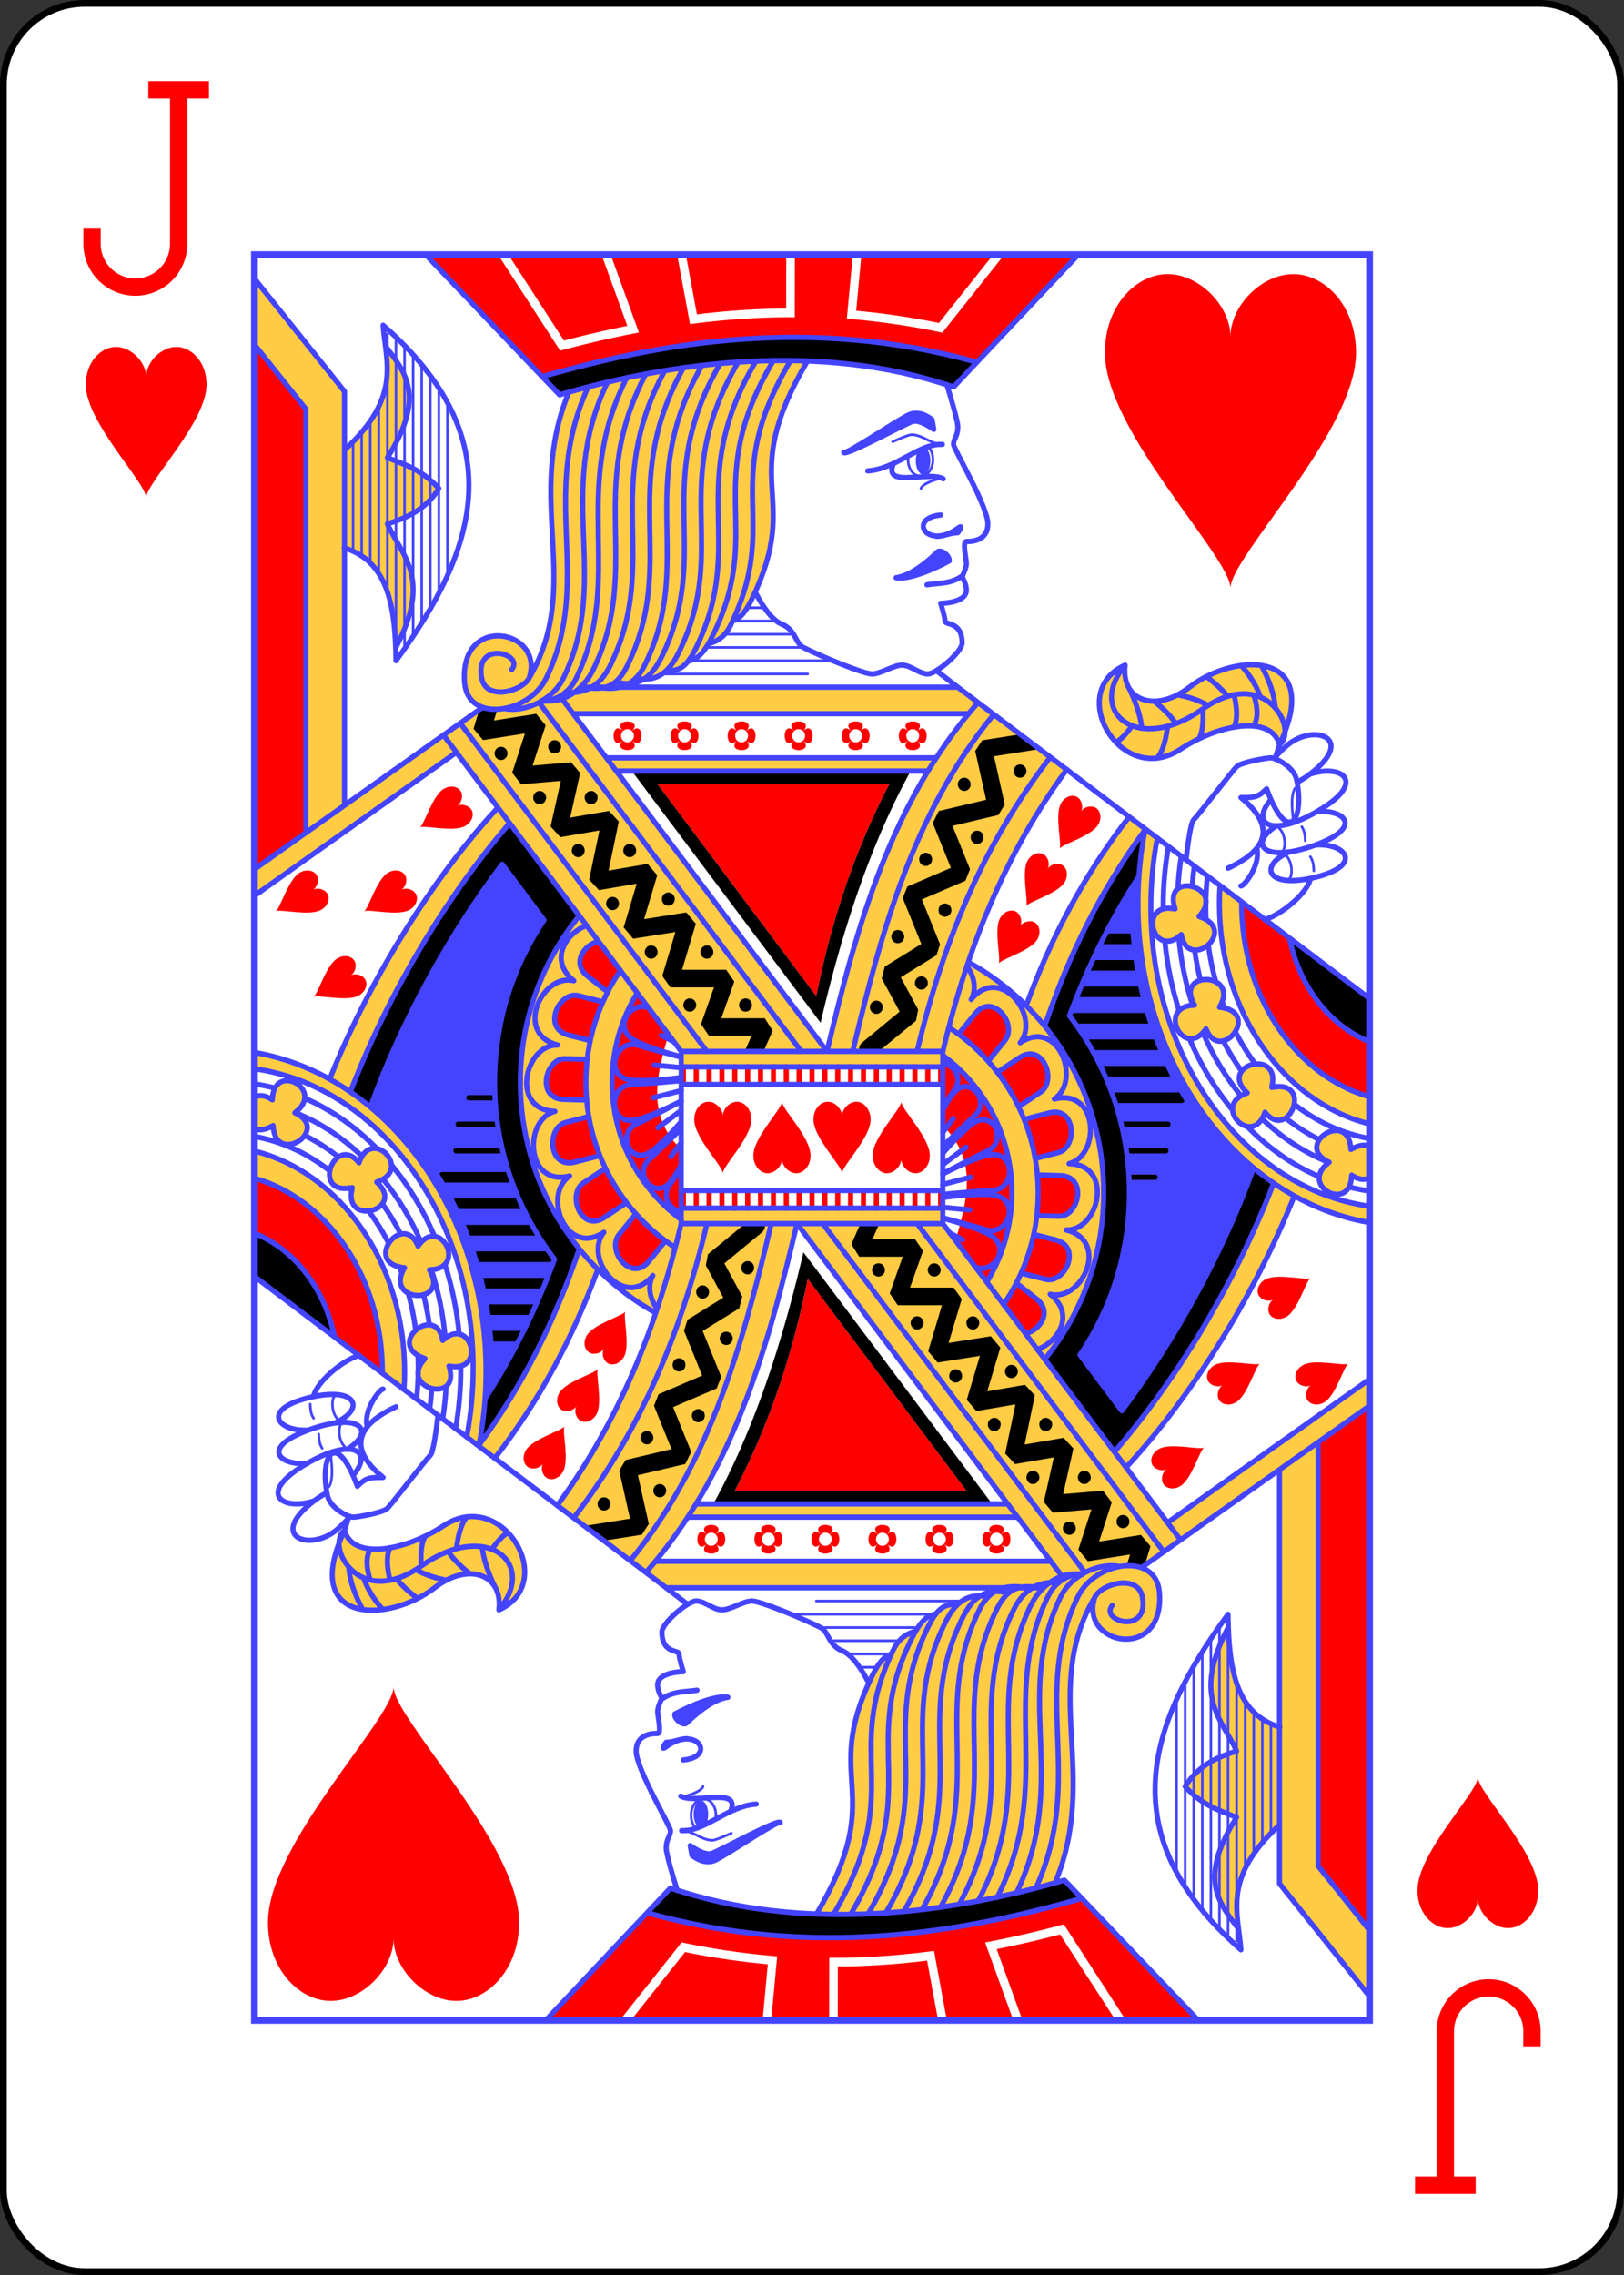<?xml version="1.0" encoding="UTF-8" standalone="no"?>
<svg xmlns="http://www.w3.org/2000/svg" xmlns:xlink="http://www.w3.org/1999/xlink" width="2.5in" height="3.5in" viewBox="-120 -168 240 336" preserveAspectRatio="none" class="card" face="JH">
   <rect x="-120" y="-168" width="240" height="336" fill="#333333" stroke="none"/>
   <defs>
      <rect id="HJX" width="164.8" height="260.8" x="-82.4" y="-130.4"/>
   </defs>
   <symbol id="HJ" viewBox="-500 -500 1000 1000" preserveAspectRatio="xMinYMid">
      <path d="M50 -460L250 -460M150 -460L150 250A100 100 0 0 1 -250 250L-250 220" stroke="red" stroke-width="80" stroke-linecap="square" stroke-miterlimit="1.5" fill="none"/>
   </symbol>
   <symbol id="H" viewBox="-600 -600 1200 1200" preserveAspectRatio="xMinYMid">
      <path d="M0 -300C0 -400 100 -500 200 -500C300 -500 400 -400 400 -250C400 0 0 400 0 500C0 400 -400 0 -400 -250C-400 -400 -300 -500 -200 -500C-100 -500 0 -400 -0 -300Z" fill="red"/>
   </symbol>
   <symbol id="HJ1" preserveAspectRatio="none" viewBox="0 0 1300 2000">
      <path fill="#FC4" d="M0,27.174V101.957L60,175v479.352l45,-31.199V332.344c47.547,13.885 57.732,59.911 59.799,112.822C207.183,366.332 172.25,341.869 155,305c22.435,-6.794 44.101,-15.652 60,-40 -19.522,-21.34 -39.812,-27.132 -60,-35 45.6,-69.699 20.411,-97.002 -2.076,-126.053 4.262,33.894 6.384,68.407 -47.381,116.953L105,280.75V155ZM616.344,120.039C526.328,120.06 439.187,135.811 366.164,156.027 314.555,278.493 383.861,375.085 320,480c20,-55 -81.657,-74.736 -75,5 1.622,19.425 15.247,28.676 31.951,29.883 -4.328,-0.204 -8.267,-0.745 -11.527,-1.725l-45.066,31.086 -0.004,-0.006L0,696.207v30L235.473,563.812 220.762,544.766 497.5,902.5 497.537,920H802.5V902.5C831.048,785.345 874.973,678.686 947.43,583.459l-103.836,-76.062c-18.965,21.006 -35.781,42.993 -50.818,65.793L794.877,570H410.283L360,505h-21.818c7.031,-2.089 14.314,-4.383 21.775,-6.811 3.82,-0.612 7.658,-1.202 11.504,-1.785L360,505 371.695,520H831.344L843.545,507.422 820,490H412.902c34.859,-5.908 68.524,-14.106 95.883,-32.449 7.353,-4.93 12.789,-12.427 20.594,-17.135 11.293,-6.812 22.21,-13.531 28.297,-25.416l-25.602,9.586 25.207,-9.51C566.256,412.364 572.555,404.891 580,390 640.119,269.762 560.237,260.029 644.359,120.551c-9.361,-0.347 -18.704,-0.514 -28.016,-0.512zM1163.496,464.574C1139.589,464.365 1111.021,474.234 1090,490c-40,30 -80,15 -75,-25 -70,30 -5,140 65,95 42.196,-27.126 105,-40 115,-5 31.743,-65.249 5.791,-90.1 -31.504,-90.426zm-868.371,48.732 -2.736,1.025c-2.77,0.294 -5.484,0.487 -8.117,0.582 3.568,-0.216 7.21,-0.758 10.854,-1.607zm497.471,60.156C727.426,672.398 695.725,786.617 667.439,902.422L413.457,574.102 422.639,585H785Zm226.852,63.707c-52.412,65.676 -90.819,136.71 -119.543,212.92l21.531,23.418C949.018,793.987 986.395,719.931 1038.273,651.535 1032.862,678.341 1030,706.283 1030,735c0,136.64 64.808,255.724 160.738,318.285l-2.596,-1.59c-45.752,115.83 -115.544,225.867 -185.647,304.262l13.85,17.496c72.416,-75.901 146.448,-187.781 195.84,-307.033l-6.268,-3.838c29.107,16.624 60.756,28.176 94.082,33.701v-18.471c-143.477,-19.162 -255,-163.615 -255,-339.008 0,-26.57 2.562,-52.429 7.404,-77.252l-14.016,-10.17c0.107,-0.141 0.211,-0.283 0.318,-0.424zm88.402,64.605 17.75,13.197c-0.443,6.608 -0.668,13.287 -0.668,20.027 0,122.962 75.111,225.589 175.068,249.656V953.92C1214.459,930.399 1150.822,841.313 1150.822,735c0,-0.681 -6e-4,-1.361 0.01,-2.041zm-20.275,13.242c-11.012,-0.226 -20.789,7.228 -14.314,26.105 -44.412,-8.721 -25.537,58.643 7.295,29.1 7.514,43.327 68.569,-5.007 20.602,-20.629 18.918,-19.531 1.509,-34.266 -13.582,-34.576zm-254.971,86.537 -29.986,105.49c48.755,35.02 80.42,91.607 80.42,155.455 0,37.016 -10.642,71.592 -29.088,100.939l67.256,87.811C964.193,1199.896 990,1134.156 990,1062.5 990,950.023 926.414,852.124 832.604,801.555Zm276.732,19.518c-12.986,-0.007 -25.24,9.442 -13.351,29.029 -45.25,0.959 -12.432,62.742 13.338,26.871 16.589,40.725 65.921,-19.527 15.725,-24.551 12.766,-20.619 -1.887,-31.342 -15.711,-31.35zm59.832,95.607c-15.415,0.164 -32.128,14.613 -11.727,32.826 -42.995,14.138 6.443,63.635 20.607,21.801 27.764,34.101 57.34,-37.934 7.865,-28.072 5.06,-19.186 -5.498,-26.674 -16.746,-26.555zm92.318,75.375c-17.157,-0.391 -37.538,22.874 -8.574,35.959 -36.78,26.376 25.224,58.778 26.197,14.621 8.782,5.792 15.837,5.75 20.891,2.678v-35.299c-5.022,-2.238 -12.218,-1.772 -21.805,3.48 -0.719,-15.416 -8.33,-21.248 -16.709,-21.439z"/>
   </symbol>
   <symbol id="HJ2" preserveAspectRatio="none" viewBox="0 0 1300 2000">
      <path fill="red" d="M199.648,0 355.703,158.855C484.175,122.112 658.575,97.858 815,150L960.455,0h-86.256l-72.256,88.408 -2.959,-0.604C763.777,80.62 729.266,75.896 695.65,72.996L690.621,72.562 697.58,0h-67.604l-0.084,70.975 -4.998,-0.006c-38.885,-0.036 -76.4,2.699 -112.475,7.174L507.771,78.721 492.77,0h-77.479l32.893,88.25 -5.828,1.102C413.491,94.812 385.997,101.171 359.809,107.875l-3.436,0.881L283.979,0Zm96.344,0 64.801,97.352c23.534,-5.972 48.189,-11.616 73.916,-16.621L404.617,0Zm206.957,0 12.902,67.705c33.443,-3.997 68.149,-6.47 104.053,-6.654L619.977,0Zm204.674,0 -6.092,63.533c31.424,2.872 63.623,7.331 96.459,13.91L861.283,0ZM0,101.957V696.488L60,654.352V175Zm434.898,426.797c-6.16,0 -12.292,3.65 -5.287,10.936a7.5,7.5 0 0 1 5.287,-2.186 7.5,7.5 0 0 1 5.287,2.188c7.006,-7.286 0.873,-10.938 -5.287,-10.938zm5.287,10.938c-0.102,0.106 -0.179,0.205 -0.287,0.312 0.108,-0.108 0.208,-0.185 0.314,-0.287a7.5,7.5 0 0 0 -0.027,-0.025zm0.027,0.025a7.5,7.5 0 0 1 2.186,5.287 7.5,7.5 0 0 1 -2.188,5.287c14.572,14.012 14.573,-24.584 0.002,-10.574zm-0.002,10.574c-0.106,-0.102 -0.205,-0.179 -0.312,-0.287 0.108,0.108 0.185,0.208 0.287,0.314a7.5,7.5 0 0 0 0.025,-0.027zm-0.025,0.027a7.5,7.5 0 0 1 -5.287,2.186 7.5,7.5 0 0 1 -5.287,-2.188c-14.012,14.572 24.584,14.573 10.574,0.002zm-10.574,-0.002c0.102,-0.106 0.179,-0.205 0.287,-0.312 -0.108,0.108 -0.208,0.185 -0.314,0.287a7.5,7.5 0 0 0 0.027,0.025zm-0.027,-0.025a7.5,7.5 0 0 1 -2.186,-5.287 7.5,7.5 0 0 1 2.188,-5.287c-14.572,-14.012 -14.573,24.584 -0.002,10.574zm0.002,-10.574c0.106,0.102 0.205,0.179 0.312,0.287 -0.108,-0.108 -0.185,-0.208 -0.287,-0.314a7.5,7.5 0 0 0 -0.025,0.027zm71.816,-10.963c-6.16,0 -12.292,3.65 -5.287,10.936a7.5,7.5 0 0 1 5.287,-2.186 7.5,7.5 0 0 1 5.287,2.188c7.006,-7.286 0.873,-10.938 -5.287,-10.938zm5.287,10.938c-0.102,0.106 -0.179,0.205 -0.287,0.312 0.108,-0.108 0.208,-0.185 0.314,-0.287a7.5,7.5 0 0 0 -0.027,-0.025zm0.027,0.025a7.5,7.5 0 0 1 2.186,5.287 7.5,7.5 0 0 1 -2.188,5.287c14.572,14.012 14.573,-24.584 0.002,-10.574zm-0.002,10.574c-0.106,-0.102 -0.205,-0.179 -0.312,-0.287 0.108,0.108 0.185,0.208 0.287,0.314a7.5,7.5 0 0 0 0.025,-0.027zm-0.025,0.027a7.5,7.5 0 0 1 -5.287,2.186 7.5,7.5 0 0 1 -5.287,-2.188c-14.012,14.572 24.584,14.573 10.574,0.002zm-10.574,-0.002c0.102,-0.106 0.179,-0.205 0.287,-0.312 -0.108,0.108 -0.208,0.185 -0.314,0.287a7.5,7.5 0 0 0 0.027,0.025zm-0.027,-0.025a7.5,7.5 0 0 1 -2.186,-5.287 7.5,7.5 0 0 1 2.188,-5.287c-14.572,-14.012 -14.573,24.584 -0.002,10.574zm0.002,-10.574c0.106,0.102 0.205,0.179 0.312,0.287 -0.108,-0.108 -0.185,-0.208 -0.287,-0.314a7.5,7.5 0 0 0 -0.025,0.027zm71.816,-10.963c-6.16,0 -12.292,3.65 -5.287,10.936a7.5,7.5 0 0 1 5.287,-2.186 7.5,7.5 0 0 1 5.287,2.188c7.006,-7.286 0.873,-10.938 -5.287,-10.938zm5.287,10.938c-0.102,0.106 -0.179,0.205 -0.287,0.312 0.108,-0.108 0.208,-0.185 0.314,-0.287a7.5,7.5 0 0 0 -0.027,-0.025zm0.027,0.025a7.5,7.5 0 0 1 2.186,5.287 7.5,7.5 0 0 1 -2.188,5.287c14.572,14.012 14.573,-24.584 0.002,-10.574zm-0.002,10.574c-0.106,-0.102 -0.205,-0.179 -0.312,-0.287 0.108,0.108 0.185,0.208 0.287,0.314a7.5,7.5 0 0 0 0.025,-0.027zm-0.025,0.027a7.5,7.5 0 0 1 -5.287,2.186 7.5,7.5 0 0 1 -5.287,-2.188c-14.012,14.572 24.584,14.573 10.574,0.002zm-10.574,-0.002c0.102,-0.106 0.179,-0.205 0.287,-0.312 -0.108,0.108 -0.208,0.185 -0.314,0.287a7.5,7.5 0 0 0 0.027,0.025zm-0.027,-0.025a7.5,7.5 0 0 1 -2.186,-5.287 7.5,7.5 0 0 1 2.188,-5.287c-14.572,-14.012 -14.573,24.584 -0.002,10.574zm0.002,-10.574c0.106,0.102 0.205,0.179 0.312,0.287 -0.108,-0.108 -0.185,-0.208 -0.287,-0.314a7.5,7.5 0 0 0 -0.025,0.027zm71.814,-10.963c-6.16,0 -12.292,3.65 -5.287,10.936a7.5,7.5 0 0 1 5.287,-2.186 7.5,7.5 0 0 1 5.287,2.188c7.006,-7.286 0.873,-10.938 -5.287,-10.938zm5.287,10.938c-0.102,0.106 -0.179,0.205 -0.287,0.312 0.108,-0.108 0.208,-0.185 0.314,-0.287a7.5,7.5 0 0 0 -0.027,-0.025zm0.027,0.025a7.5,7.5 0 0 1 2.186,5.287 7.5,7.5 0 0 1 -2.188,5.287c14.572,14.012 14.573,-24.584 0.002,-10.574zm-0.002,10.574c-0.106,-0.102 -0.205,-0.179 -0.312,-0.287 0.108,0.108 0.185,0.208 0.287,0.314a7.5,7.5 0 0 0 0.025,-0.027zm-0.025,0.027a7.5,7.5 0 0 1 -5.287,2.186 7.5,7.5 0 0 1 -5.287,-2.188c-14.012,14.572 24.584,14.573 10.574,0.002zm-10.574,-0.002c0.102,-0.106 0.179,-0.205 0.287,-0.312 -0.108,0.108 -0.208,0.185 -0.314,0.287a7.5,7.5 0 0 0 0.027,0.025zm-0.027,-0.025a7.5,7.5 0 0 1 -2.186,-5.287 7.5,7.5 0 0 1 2.188,-5.287c-14.572,-14.012 -14.573,24.584 -0.002,10.574zm0.002,-10.574c0.106,0.102 0.205,0.179 0.312,0.287 -0.108,-0.108 -0.185,-0.208 -0.287,-0.314a7.5,7.5 0 0 0 -0.025,0.027zm71.816,-10.963c-6.16,0 -12.292,3.65 -5.287,10.936a7.5,7.5 0 0 1 5.287,-2.186 7.5,7.5 0 0 1 5.287,2.188c7.006,-7.286 0.873,-10.938 -5.287,-10.938zm5.287,10.938c-0.102,0.106 -0.179,0.205 -0.287,0.312 0.108,-0.108 0.208,-0.185 0.314,-0.287a7.5,7.5 0 0 0 -0.027,-0.025zm0.027,0.025a7.5,7.5 0 0 1 2.186,5.287 7.5,7.5 0 0 1 -2.188,5.287c14.572,14.012 14.573,-24.584 0.002,-10.574zm-0.002,10.574c-0.106,-0.102 -0.205,-0.179 -0.312,-0.287 0.108,0.108 0.185,0.208 0.287,0.314a7.5,7.5 0 0 0 0.025,-0.027zm-0.025,0.027a7.5,7.5 0 0 1 -5.287,2.186 7.5,7.5 0 0 1 -5.287,-2.188c-14.012,14.572 24.584,14.573 10.574,0.002zm-10.574,-0.002c0.102,-0.106 0.179,-0.205 0.287,-0.312 -0.108,0.108 -0.208,0.185 -0.314,0.287a7.5,7.5 0 0 0 0.027,0.025zm-0.027,-0.025a7.5,7.5 0 0 1 -2.186,-5.287 7.5,7.5 0 0 1 2.188,-5.287c-14.572,-14.012 -14.573,24.584 -0.002,10.574zm0.002,-10.574c0.106,0.102 0.205,0.179 0.312,0.287 -0.108,-0.108 -0.185,-0.208 -0.287,-0.314a7.5,7.5 0 0 0 -0.025,0.027zm71.814,-10.963c-6.16,0 -12.292,3.65 -5.287,10.936a7.5,7.5 0 0 1 5.287,-2.186 7.5,7.5 0 0 1 5.287,2.188c7.006,-7.286 0.873,-10.938 -5.287,-10.938zm5.287,10.938c-0.102,0.106 -0.179,0.205 -0.287,0.312 0.108,-0.108 0.208,-0.185 0.314,-0.287a7.5,7.5 0 0 0 -0.027,-0.025zm0.027,0.025a7.5,7.5 0 0 1 2.186,5.287 7.5,7.5 0 0 1 -2.188,5.287c14.572,14.012 14.573,-24.584 0.002,-10.574zm-0.002,10.574c-0.106,-0.102 -0.205,-0.179 -0.312,-0.287 0.108,0.108 0.185,0.208 0.287,0.314a7.5,7.5 0 0 0 0.025,-0.027zm-0.025,0.027a7.5,7.5 0 0 1 -5.287,2.186 7.5,7.5 0 0 1 -5.287,-2.188c-14.012,14.572 24.584,14.573 10.574,0.002zm-10.574,-0.002c0.102,-0.106 0.179,-0.205 0.287,-0.312 -0.108,0.108 -0.208,0.185 -0.314,0.287a7.5,7.5 0 0 0 0.027,0.025zm-0.027,-0.025a7.5,7.5 0 0 1 -2.186,-5.287 7.5,7.5 0 0 1 2.188,-5.287c-14.572,-14.012 -14.573,24.584 -0.002,10.574zm0.002,-10.574c0.106,0.102 0.205,0.179 0.312,0.287 -0.108,-0.108 -0.185,-0.208 -0.287,-0.314a7.5,7.5 0 0 0 -0.025,0.027zM470,600 655,840c17.499,-85.451 45,-165 85,-240zm680.832,132.959c-0.01,0.68 -0.01,1.36 -0.01,2.041 0,106.313 63.636,195.399 149.178,218.92v-62.346c-46.109,-17.785 -81.745,-62.134 -93.359,-117.395zM855.346,851.596C850.223,851.686 844.883,854.141 840,860L820.822,883.014 855.467,913.439 875,890c11.484,-13.781 -2.921,-38.701 -19.654,-38.404zm48.607,53.824c-3.659,0.096 -7.675,1.344 -11.951,4.096l-25.887,16.66 24.732,38.896 25.562,-16.451c16.624,-10.699 7.3,-43.722 -12.457,-43.201zm-101.336,1.625 -0.088,11.303A3,3 0 0 0 799.955,916.957 3,3 0 0 0 797,920v20a3,3 0 0 0 5.346,1.91L802,986.102c42.307,39.722 28.551,84.921 15.529,130.049l36.42,47.289c18.446,-29.348 29.088,-63.924 29.088,-100.939 0,-63.848 -31.665,-120.435 -80.42,-155.455zm-302.662,9.912A3,3 0 0 0 497,920v20a3,3 0 1 0 6,0v-20a3,3 0 0 0 -3.045,-3.043zm15,0A3,3 0 0 0 512,920v20a3,3 0 1 0 6,0v-20a3,3 0 0 0 -3.045,-3.043zm15,0A3,3 0 0 0 527,920v20a3,3 0 1 0 6,0v-20a3,3 0 0 0 -3.045,-3.043zm15,0A3,3 0 0 0 542,920v20a3,3 0 1 0 6,0v-20a3,3 0 0 0 -3.045,-3.043zm15,0A3,3 0 0 0 557,920v20a3,3 0 1 0 6,0v-20a3,3 0 0 0 -3.045,-3.043zm15,0A3,3 0 0 0 572,920v20a3,3 0 1 0 6,0v-20a3,3 0 0 0 -3.045,-3.043zm15,0A3,3 0 0 0 587,920v20a3,3 0 1 0 6,0v-20a3,3 0 0 0 -3.045,-3.043zm15,0A3,3 0 0 0 602,920v20a3,3 0 1 0 6,0v-20a3,3 0 0 0 -3.045,-3.043zm15,0A3,3 0 0 0 617,920v20a3,3 0 1 0 6,0v-20a3,3 0 0 0 -3.045,-3.043zm15,0A3,3 0 0 0 632,920v20a3,3 0 1 0 6,0v-20a3,3 0 0 0 -3.045,-3.043zm15,0A3,3 0 0 0 647,920v20a3,3 0 1 0 6,0v-20a3,3 0 0 0 -3.045,-3.043zm15,0A3,3 0 0 0 662,920v20a3,3 0 1 0 6,0v-20a3,3 0 0 0 -3.045,-3.043zm15,0A3,3 0 0 0 677,920v20a3,3 0 1 0 6,0v-20a3,3 0 0 0 -3.045,-3.043zm15,0A3,3 0 0 0 692,920v20a3,3 0 1 0 6,0v-20a3,3 0 0 0 -3.045,-3.043zm15,0A3,3 0 0 0 707,920v20a3,3 0 1 0 6,0v-20a3,3 0 0 0 -3.045,-3.043zm15,0A3,3 0 0 0 722,920v20a3,3 0 1 0 6,0v-20a3,3 0 0 0 -3.045,-3.043zm15,0A3,3 0 0 0 737,920v20a3,3 0 1 0 6,0v-20a3,3 0 0 0 -3.045,-3.043zm15,0A3,3 0 0 0 752,920v20a3,3 0 1 0 6,0v-20a3,3 0 0 0 -3.045,-3.043zm15,0A3,3 0 0 0 767,920v20a3,3 0 1 0 6,0v-20a3,3 0 0 0 -3.045,-3.043zm15,0A3,3 0 0 0 782,920v20a3,3 0 1 0 6,0v-20a3,3 0 0 0 -3.045,-3.043zm148.318,54.355c-2.105,-0.01 -4.389,0.27 -6.855,0.885l-28.98,7.227 12.846,44.303 26.668,-6.65c20.958,-5.227 21.157,-45.649 -3.678,-45.764zm-20.502,71.096 -0.705,46.092 25.527,0.738c23.421,0.676 34.5,-45.117 1.971,-46.057zm-4.398,67.328 -14.518,43.906 28.377,6.9c22.767,5.538 43.136,-36.944 11.516,-44.635zm-19.982,55.225 -14.916,23.971 25.914,32.992c16.53,-3.808 31.379,-24.552 12.152,-39.256z"/>
   </symbol>
   <symbol id="HJ3" preserveAspectRatio="none" viewBox="0 0 1300 2000">
      <path fill="#44F" d="M1011.237,1309.349l-48.703,-63.338C998.863,1193.621 1020,1130.484 1020,1062.5 1020,987.19 994.062,917.828 950.38,862.18 971.47,806.539 997.826,754.009 1031.065,704.168 1030.377,714.251 1030,724.574 1030,735c0,123.54 52.969,232.746 134.421,299.04 -37.026,100.824 -93.294,198.03 -153.184,275.308zM748,366c20.005,-2.569 42.801,-23.897 48,-29 4.093,-4.017 14.922,4.34 14,10 -19.782,10.298 -48.043,21.628 -62,19M687,224c2.047,3.471 65.668,-38.846 77,-43 13.905,-5.097 26.594,6.692 26,6l2,11c0,0 -16.409,-11.864 -25,-9 -9,3 -78.944,40.146 -80,35zM788,233.5a8.5,15.5 0 0 1 -8.5,15.5 8.5,15.5 0 0 1 -8.5,-15.5 8.5,15.5 0 0 1 8.5,-15.5 8.5,15.5 0 0 1 8.5,15.5z"/>
   </symbol>
   <symbol id="HJ4" preserveAspectRatio="none" viewBox="0 0 1300 2000">
      <path fill="black" d="M632.881,93.754C522.32,93.231 421.894,114.266 335.619,138.322l20.084,20.533C484.175,122.112 658.575,97.858 815,150l26.967,-28.018C769.201,102.143 699.217,94.068 632.881,93.754Zm-366.957,418.852 -3.684,2.355 -6.799,22.098 11.08,12.824 48.814,-7.51 -14.822,44.465 10.316,13.127 46.346,-3.861 -11.92,51.648 11.389,12.111 45.498,-7.582 -11.92,55.623 11.422,11.959 44.039,-7.34 -15.242,49.535 11.08,12.824 49.227,-7.574 -15.307,49.75L485,830h50.723L520.602,871.582 530,885h49.471l-7.816,17.195 21.777,0.42 10.672,-23.477L595,865H544.277L559.398,823.418 550,810h-51.459l16.018,-52.059 -11.08,-12.824 -49.227,7.574 15.307,-49.75 -11.203,-12.805 -45.498,7.582 11.92,-55.623 -11.422,-11.959 -45.25,7.541 11.639,-50.43 -10.574,-12.213 -44.889,3.74 15.205,-45.613 -11.008,-13.045 -49.227,7.574 3.77,-12.25zm627.301,30.627 -44.746,6.885 -8.223,12.131 12.752,55.256 -55.256,12.752 -6.982,13.59 21.154,50.77 -50.77,21.154 -5.385,13.076 21.676,52.025 -42.59,25.555 -3.598,13.43 20.896,37.615 -43.4,34.721c-3.111,2.398 -4.416,6.261 -3.707,9.861l22.803,0.473 43.396,-34.717 2.496,-12.664 -20.303,-36.547 41.705,-25.023 4.086,-12.42 -21.154,-50.77 50.77,-21.154 5.385,-13.076 -20.447,-49.072 53.465,-12.338 7.496,-11.992 -12.578,-54.506 52.484,-8.076zM350,550a7.5,7.5 0 0 0 -7.5,7.5 7.5,7.5 0 0 0 7.5,7.5 7.5,7.5 0 0 0 7.5,-7.5 7.5,7.5 0 0 0 -7.5,-7.5zm-62.5,7.5a7.5,7.5 0 0 0 -7.5,7.5 7.5,7.5 0 0 0 7.5,7.5 7.5,7.5 0 0 0 7.5,-7.5 7.5,7.5 0 0 0 -7.5,-7.5zm605,20a7.5,7.5 0 0 0 -7.5,7.5 7.5,7.5 0 0 0 7.5,7.5 7.5,7.5 0 0 0 7.5,-7.5 7.5,7.5 0 0 0 -7.5,-7.5zM440,585 660,870C684.379,769.032 716.858,670.131 765,585Zm387.5,7.5a7.5,7.5 0 0 0 -7.5,7.5 7.5,7.5 0 0 0 7.5,7.5 7.5,7.5 0 0 0 7.5,-7.5 7.5,7.5 0 0 0 -7.5,-7.5zM470,600h270c-40,75 -67.501,154.549 -85,240zm-137.5,7.5a7.5,7.5 0 0 0 -7.5,7.5 7.5,7.5 0 0 0 7.5,7.5 7.5,7.5 0 0 0 7.5,-7.5 7.5,7.5 0 0 0 -7.5,-7.5zm60,0a7.5,7.5 0 0 0 -7.5,7.5 7.5,7.5 0 0 0 7.5,7.5 7.5,7.5 0 0 0 7.5,-7.5 7.5,7.5 0 0 0 -7.5,-7.5zm646.01,43.645C986.6,719.514 949.094,793.765 921.199,873.486 964.096,924.86 990,990.71 990,1062.5c0,71.656 -25.806,137.396 -68.666,188.766l80.898,104.387c70.368,-78.089 140.157,-188.125 185.936,-304.125 -8.049,-5.395 -15.882,-11.065 -23.428,-17.227 -37.346,100.564 -93.612,197.77 -153.502,275.049l-48.703,-63.338C998.863,1193.622 1020,1130.484 1020,1062.5c0,-4.859 -0.112,-9.692 -0.326,-14.5H1050a3,3 0 1 0 0,-6h-30.65c-0.51,-8.084 -1.33,-16.084 -2.428,-24H1062.5a3,3 0 1 0 0,-6h-46.465c-1.28,-8.1 -2.853,-16.106 -4.727,-24H1065a3,3 0 1 0 0,-6h-55.182c-1.829,-7.093 -3.889,-14.097 -6.182,-21H1080a6.001,6.001 0 0 0 4.396,-1.834c-2.162,-3.343 -4.264,-6.739 -6.33,-10.166h-78.68c-2.293,-6.086 -4.769,-12.087 -7.414,-18H1065a6.001,6.001 0 0 0 2.568,-0.545c-2,-3.775 -3.94,-7.594 -5.826,-11.455h-75.436c-3.036,-6.105 -6.254,-12.109 -9.658,-18h76.848c-1.696,-3.961 -3.331,-7.962 -4.908,-12h-79.219c-3.905,-6.137 -8.019,-12.135 -12.316,-18h84.978c-1.337,-3.965 -2.6,-7.972 -3.822,-12h-86.6c2.314,-6.035 4.68,-12.038 7.121,-18h74.453c-1.013,-3.974 -1.972,-7.973 -2.873,-12h-66.547c2.582,-6.036 5.224,-12.039 7.945,-18h54.992c-0.71,-3.978 -1.367,-7.978 -1.967,-12h-47.416c2.878,-6.037 5.824,-12.04 8.855,-18h36.262c-0.422,-3.982 -0.79,-7.982 -1.103,-12h-28.904c11.729,-22.086 24.556,-43.65 38.629,-64.703 1.34,-18.056 3.772,-35.746 7.453,-53.152zM842.5,652.5a7.5,7.5 0 0 0 -7.5,7.5 7.5,7.5 0 0 0 7.5,7.5 7.5,7.5 0 0 0 7.5,-7.5 7.5,7.5 0 0 0 -7.5,-7.5zm-465,15a7.5,7.5 0 0 0 -7.5,7.5 7.5,7.5 0 0 0 7.5,7.5 7.5,7.5 0 0 0 7.5,-7.5 7.5,7.5 0 0 0 -7.5,-7.5zm60,0a7.5,7.5 0 0 0 -7.5,7.5 7.5,7.5 0 0 0 7.5,7.5 7.5,7.5 0 0 0 7.5,-7.5 7.5,7.5 0 0 0 -7.5,-7.5zm345,10a7.5,7.5 0 0 0 -7.5,7.5 7.5,7.5 0 0 0 7.5,7.5 7.5,7.5 0 0 0 7.5,-7.5 7.5,7.5 0 0 0 -7.5,-7.5zm-300,45a7.5,7.5 0 0 0 -7.5,7.5 7.5,7.5 0 0 0 7.5,7.5 7.5,7.5 0 0 0 7.5,-7.5 7.5,7.5 0 0 0 -7.5,-7.5zm-65,5a7.5,7.5 0 0 0 -7.5,7.5 7.5,7.5 0 0 0 7.5,7.5 7.5,7.5 0 0 0 7.5,-7.5 7.5,7.5 0 0 0 -7.5,-7.5zM805,735a7.5,7.5 0 0 0 -7.5,7.5 7.5,7.5 0 0 0 7.5,7.5 7.5,7.5 0 0 0 7.5,-7.5 7.5,7.5 0 0 0 -7.5,-7.5zm-55,30a7.5,7.5 0 0 0 -7.5,7.5 7.5,7.5 0 0 0 7.5,7.5 7.5,7.5 0 0 0 7.5,-7.5 7.5,7.5 0 0 0 -7.5,-7.5zm456.824,9.256c11.444,55.19 47.068,99.532 93.176,117.316V842.658c-31.005,-22.779 -62.007,-45.556 -93.176,-68.402zM462.5,782.5a7.5,7.5 0 0 0 -7.5,7.5 7.5,7.5 0 0 0 7.5,7.5 7.5,7.5 0 0 0 7.5,-7.5 7.5,7.5 0 0 0 -7.5,-7.5zm65,0a7.5,7.5 0 0 0 -7.5,7.5 7.5,7.5 0 0 0 7.5,7.5 7.5,7.5 0 0 0 7.5,-7.5 7.5,7.5 0 0 0 -7.5,-7.5zm250,35a7.5,7.5 0 0 0 -7.5,7.5 7.5,7.5 0 0 0 7.5,7.5 7.5,7.5 0 0 0 7.5,-7.5 7.5,7.5 0 0 0 -7.5,-7.5zm-270,25a7.5,7.5 0 0 0 -7.5,7.5 7.5,7.5 0 0 0 7.5,7.5 7.5,7.5 0 0 0 7.5,-7.5 7.5,7.5 0 0 0 -7.5,-7.5zm65,0a7.5,7.5 0 0 0 -7.5,7.5 7.5,7.5 0 0 0 7.5,7.5 7.5,7.5 0 0 0 7.5,-7.5 7.5,7.5 0 0 0 -7.5,-7.5zM725,845a7.5,7.5 0 0 0 -7.5,7.5 7.5,7.5 0 0 0 7.5,7.5 7.5,7.5 0 0 0 7.5,-7.5 7.5,7.5 0 0 0 -7.5,-7.5z"/>
   </symbol>
   <symbol id="HJ5" preserveAspectRatio="none" viewBox="0 0 1300 2000">
      <path stroke="#44F" stroke-linecap="round" stroke-linejoin="round" stroke-width="6" fill="none" d="M497.5,1097.5v-195h305M497.537,920h304.598M497.742,940H802.545M497.5,902.5 220.251,544.105M527.5,902.5 239.883,530.703M637.5,902.5 332.043,507.64M667.5,902.5 360,505M843.545,507.421C742.264,619.634 702.256,759.866 667.5,902.5M861.602,521.114C769.05,630.934 730.857,765.611 697.5,902.5M927.767,569.282C849.253,668.405 802.427,779.685 772.5,902.5M947.112,583.064C874.973,678.686 831.048,785.345 802.5,902.5M1019.446,637.169C967.035,702.845 928.629,773.879 899.905,850.089M1038.706,650.958C986.6,719.514 949.095,793.764 921.435,873.508M832.604,801.554C926.414,852.124 990,950.023 990,1062.5c0,71.656 -25.807,137.396 -68.796,188.75M809.465,875.279c62.645,39.589 104.133,108.649 104.133,187.221 0,47.078 -14.894,90.741 -40.31,126.695M802.617,907.044c48.755,35.02 80.42,91.608 80.42,155.456 0,37.016 -10.643,71.591 -29.089,100.939M410.447,570H795.06M371.695,520H831.344M380,490h440l480,352.653M266.065,512.714 -6.0121561e-5,696.207M235.472,563.812 -1.1326293e-4,726.207M950.477,862.551C994.062,917.828 1020,987.19 1020,1062.5c0,67.984 -21.137,131.121 -57.313,183.425M1299.977,1096.3C1147.335,1070.987 1030,918.871 1030,735c0,-28.79 2.877,-56.801 8.315,-83.669M1299.997,984.664C1200.041,960.596 1124.931,857.962 1124.931,735c0,-6.74 0.226,-13.419 0.669,-20.028M1299.932,953.909C1214.423,930.36 1150.822,841.287 1150.822,735c0,-0.681 0,-1.361 0.01,-2.041M1299.986,891.586c-46.105,-17.787 -81.731,-62.149 -93.344,-117.406M1212.185,1066.42c-49.392,119.253 -123.424,231.132 -195.84,307.033M1188.142,1051.696c-45.752,115.83 -115.542,225.867 -185.645,304.261M1164.817,1034.294c-37.421,100.57 -93.69,197.776 -153.481,274.922M962.382,1246.096l48.757,63.385M1031.014,704.289c-33.188,49.72 -59.544,102.25 -80.73,157.52M422.639,585h362.262M1299.983,1077.842C1156.51,1058.675 1045,914.194 1045,738.805c0,-26.881 2.619,-53.037 7.572,-78.126M1059.399,741.109c0,-0.767 -0.01,-1.536 -0.01,-2.304 0,-23.564 2.119,-46.54 6.143,-68.676M1077.911,856.364c-8.199,-24.991 -13.861,-51.486 -16.611,-79.042M1140.318,969.093c-20.107,-23.635 -37.136,-50.952 -50.307,-81.03M1241.484,1044.486c-31.032,-13.014 -59.491,-32.494 -84.226,-57.078M1299.961,1060.643c-8.078,-1.138 -16.049,-2.695 -23.895,-4.651M1076.515,718.271c0.705,-12.565 2.052,-24.92 4.003,-37.022M1093.71,850.367c-8.155,-24.563 -13.696,-50.687 -16.218,-77.89M1150.033,952.845c-17.576,-21.101 -32.571,-45.235 -44.38,-71.68M1252.671,1028.253c-28.585,-11.096 -54.959,-27.99 -78.135,-49.511M1093.259,715.83c0.527,-7.843 1.323,-15.596 2.375,-23.247M1102.898,822.034c-2.874,-11.182 -5.185,-22.656 -6.892,-34.376M1150.821,924.939c-7.863,-10.799 -15.053,-22.307 -21.494,-34.431M1241.453,1002.431c-13.808,-6.724 -26.972,-14.931 -39.349,-24.455M1109.122,731.535c0.214,-9.441 0.844,-18.759 1.869,-27.929M1109.07,734.342c0.013,-0.937 0.03,-1.872 0.051,-2.807M1109.364,753.225c-0.215,-4.774 -0.325,-9.582 -0.325,-14.42 0,-1.491 0.01,-2.978 0.031,-4.463M1120.842,824.075c-3.907,-13.663 -6.901,-27.827 -8.896,-42.388M1131.024,853.653c-1.021,-2.518 -2.009,-5.058 -2.965,-7.619M1166.911,916.882c-8.722,-11.416 -16.618,-23.738 -23.575,-36.833M1189.878,942.971c-1.163,-1.145 -2.316,-2.305 -3.459,-3.477M1299.975,1001.212c-32.013,-5.54 -61.824,-19.135 -87.925,-38.996M1125.046,852.422c24.758,-39.989 -53.606,-42.759 -29.062,-2.32 -45.25,0.959 -12.431,62.742 13.338,26.872 16.589,40.725 65.921,-19.527 15.724,-24.551v0M1101.157,749.593c32.722,-33.783 -43.244,-53.216 -27.897,-8.47 -44.412,-8.721 -25.537,58.643 7.295,29.099 7.514,43.327 68.57,-5.007 20.602,-20.629v0M1185.914,943.233c11.993,-45.477 -63.761,-25.231 -28.472,6.272 -42.995,14.138 6.443,63.636 20.608,21.802 27.764,34.101 57.339,-37.936 7.864,-28.074v0M1300.135,1010.069c-5.027,-2.306 -12.268,-1.873 -21.939,3.425 -2.191,-46.981 -68.392,-4.957 -25.283,14.519 -36.78,26.376 25.223,58.779 26.195,14.622 8.812,5.811 15.89,5.757 20.947,2.654M802.345,1041.284C814.637,1035.196 839.543,1023.429 855,1020c31.902,-7.076 33.675,38.555 5,40 -14.795,0.745 -43.333,3.13 -57.139,4.316M802.259,1053.185 835,1045M803.002,1017.227c8.416,-9.361 23.833,-25.793 34.759,-33.279C861.51,967.674 877.964,1004.39 855,1015c-15.996,7.391 -51.487,25.46 -51.487,25.46M802.641,1030.533l26.991,-19.574M802.801,968.572c3.872,-6.98 7.984,-13.67 11.743,-18.34 18.053,-22.427 44.389,7.991 25.456,24.767 -9.832,8.712 -28.329,26.23 -37.107,34.582M802.562,994.168l11.982,-15.727M802.681,916.238c12.411,0.879 23.559,16.505 13.283,30.13 -3.496,4.635 -8.31,11.292 -13.193,18.135M803.208,1067.804c13.221,-1.659 41.624,-4.727 57.747,-2.804 32.447,3.87 19.033,47.521 -8.507,39.404 -12.405,-3.656 -35.107,-9.597 -49.603,-13.339M803.117,1079.149l30.698,2.832M802.825,1091.431c13.122,3.413 40.07,10.939 54.14,18.569 25.829,14.005 5.327,44.21 -15.498,37.286M811.199,1108.508l14.273,7.253M820.822,883.013 840,860c20.833,-25 50,12 35,30l-19.533,23.44M866.115,926.176l25.888,-16.661c27.365,-17.612 44.11,26.426 24.407,39.106l-25.561,16.451M897.437,979.424l28.981,-7.228c31.576,-7.875 33.267,39.208 10.533,44.878l-26.668,6.651M912.772,1042.408l26.792,0.774c32.529,0.939 21.451,46.732 -1.97,46.056l-25.527,-0.737M908.372,1109.736l25.375,6.172c31.621,7.691 11.251,50.174 -11.516,44.636l-28.376,-6.902M888.39,1164.961l23.151,17.706c19.226,14.704 4.377,35.449 -12.153,39.257M830.621,805.888c8.311,11.194 11.712,25.644 4.933,37.823 33.98,-40.776 81.551,19.572 57.086,48.931 44.633,-28.725 71.944,43.101 39.808,63.783 51.501,-12.844 54.259,63.95 17.179,73.198 53.056,1.532 34.986,76.221 -3.214,75.118 51.574,12.544 18.351,81.835 -18.782,72.803 29.402,22.486 9.944,53.634 -14.821,62.553M-4.1946769e-5,27.174 105,155v468.153M-2.8273735e-4,101.956 60,175v479.351M105.543,220.9C171.888,160.995 153.134,122.459 150,80 301.153,208.774 259.829,334.773 165,460 164.269,400.691 156.82,347.161 104.534,332.203M153.067,103.994C175.411,132.999 200.6,160.301 155,230c20.188,7.868 40.478,13.66 60,35 -15.899,24.348 -37.565,33.206 -60,40 17.25,36.869 52.183,61.332 9.939,139.946M1086.039,685.554c1.723,-14.747 5.189,-42.096 8.961,-45.554 5.241,-4.806 44.331,-54.331 50,-60 5,-5 35,-10 40,-10 5,0 26.73,9.531 30,25 9.58,45.312 -10.243,75.366 -35,10 -10,10 -15,10 -30,10 42.719,33.895 28.888,60.209 -15,80M1189.832,569.83c3.706,-4.796 8.718,-9.813 15.168,-14.83 30.749,-23.916 77.015,-7.611 30,30 -6.876,5.501 -13.279,9.583 -19.093,12.442M1230.967,588.235c37.403,-11.47 66.809,9.201 8.431,42.197 -55.596,31.424 -78.104,13.095 -54.412,-13.083M1238.093,630.92c34.281,-2.653 54.672,18.516 -2.566,38.272 -59.976,20.701 -76.954,-1.871 -43.853,-22.363M1237.496,668.581c34.149,-2.052 55.895,22.657 0.33,36.419 -57.162,14.158 -68.359,-12.308 -31.514,-28.411M1177.822,753.311c22.272,-6.892 50.557,-31.936 53.306,-46.624M1168.572,672.596C1173.451,691.931 1152.688,716.343 1150,715M1015,465c-5,40 35,55 75,25 53.815,-40.361 157.09,-42.075 105,65 -10,-35 -72.804,-22.126 -115,5 -70,45 -135,-65 -65,-95v0M1015,465c-45.453,52.655 14.216,101.957 90,50 74.272,-50.92 112.522,23.688 90,40l-5,15M1173.827,465.278c8.656,16.019 15.13,32.113 16.274,48.388M1150.351,465.31c9.92,11.142 17.946,22.907 22.308,35.877M1109.891,477.966c9.181,6.823 17.741,14.141 24.698,22.411M1076.353,498.61c12.964,2.473 25.084,6.156 35.631,12.093M1049.006,506.018c9.893,7.502 18.578,15.684 25.119,25.074M1019.799,491.34c7.391,15.133 13.117,30.231 14.738,45.244M1165.015,533.965c5.593,-10.021 4.31,-21.725 0.053,-35.11M1141.958,535.465c4.67,-10.081 3.388,-22.601 0.018,-37.077M1101.143,548.336c4.647,-8.761 5.254,-20.122 4.457,-33.296M1052.281,570.456c7.156,-8.408 10.151,-21.051 12.291,-36.07M1004.527,552.513c6.741,-4.077 12.714,-10.692 18.646,-18.784M807.137,147.068C812.881,165.269 820,189.034 820,195c0,11.18 -5,13.128 -5,20 0,5 40,70 40,90 0,20 -20,20 -25,20 -5,0 0,20 0,25 0,5 -5,15 -5,15 0,0 5,7.929 5,15 0,15 -30,15 -30,15 0,0 5,15 5,20 0,5 20,0 20,25 0,10 -30,35 -40,35 -10,0 -20,-10 -30,-10 -10,0 -25,10 -35,10 -10,0 -61.026,-20.513 -80,-30 -10,-5 -8.577,-19.972 -25.6,-26.568 -10.395,-4.028 -21.739,-19.195 -30.499,-36.124M800,295c-39.021,3.503 -15.755,40.282 20,15 8.165,-5.773 0,5 0,5 -9.083,0 -18.017,4.731 -25,4M748,366c20.005,-2.569 42.801,-23.897 48,-29 4.093,-4.017 14.922,4.34 14,10 -19.782,10.298 -48.043,21.628 -62,19M784,374c14.112,-2.18 28.148,-0.782 41,-10M687,224c2.047,3.471 65.668,-38.846 77,-43 13.905,-5.097 26.594,6.692 26,6l2,11c0,0 -16.409,-11.864 -25,-9 -9,3 -78.944,40.146 -80,35v0M715,245c33.347,-2.168 60.226,-31.538 87,-30M744.96,236.788C732.526,265.243 785.724,244.615 803,254M820,490 795.107,471.33M366.449,156.054C314.555,278.493 383.861,375.085 320,480c-9.532,15.66 -50,25 -55,0 -8.825,-44.126 50.246,-27.892 35,-10M388.831,150.202C331.019,274.733 395.788,368.424 340,480c-20,40 -91.159,51.01 -95,5 -6.657,-79.736 95,-60 75,-5M411.713,144.176C348.907,271.727 416.684,366.631 360,480c-12.344,24.689 -44.178,38.333 -67.644,34.343M434.146,139.286C366.706,269.312 432.407,365.187 375,480c-8.547,17.094 -22.772,24.414 -38.504,25.976M456.348,135.077C385.291,266.556 453.018,353.963 395,470c-12.344,24.689 -36.535,38.99 -60,35M478.348,131.421C404.032,264.677 473.553,347.894 415,465c-11.864,23.728 -30.051,33.243 -52.279,30.405M500.279,128.004C422.838,263.261 494.052,346.896 435,465c-12.344,24.689 -26.535,28.99 -50,25M521.683,125.573C441.982,262.263 514.405,346.19 455,465c-12.344,24.689 -31.535,28.99 -55,25M543.015,123.306C461.18,261.181 534.732,335.535 475,455c-12.344,24.689 -26.535,33.99 -50,30M563.984,121.683C480.602,260.56 554.966,330.067 495,450c-12.344,24.689 -26.535,33.99 -50,30M584.581,120.692C500.248,260.213 575.109,324.783 515,445c-10.357,20.714 -18.493,27.076 -34.703,26.232M605,120c-85,140 -9.792,189.584 -70,310 -9.215,18.429 -16.672,28.284 -29.621,30.438M625,120c-85,140 -9.792,179.584 -70,300 -6.153,12.306 -15.249,18.305 -25.732,20.732M644.623,120.621C560.237,260.029 640.119,269.762 580,390c-7.445,14.891 -13.743,22.365 -22.718,25.077M335.618,138.234C473.659,99.833 647.925,69.077 841.926,121.819M199.648,1.2820655e-4 355.703,158.855C484.175,122.112 658.575,97.858 815,150L960.455,-4.1127205e-4"/>
   </symbol>
   <symbol id="HJ6" preserveAspectRatio="none" viewBox="0 0 1300 2000">
      <path stroke="#44F" stroke-linecap="round" stroke-linejoin="round" stroke-width="3" fill="none" d="M115,211.838V336.035M125,201.17V341.484M135,188.605V349.318M145,171.893V361.475M155,90V382.195M165,93.402V455M175,103.035V446.279M185,113.461v318.725M195,124.77V417.176M205,137.234V400.865M215,151.24V383.217M225,167.818V363.498M1202,680c9.809,8.788 7.628,26.84 4,27M1194,649c9.809,8.788 7.628,26.84 4,27M1215,603c-9,5 -4,36 -4,36M1221,648c3.216,4.712 3.826,10.284 4,16M1231,682c3.216,4.712 3.826,10.284 4,16M804,254c-2.915,-2.551 -26.04,5.376 -27,11M803,214c-12,3 -23,-10 -37,-10 -4.123,0 -22,8 -22,8M785.397,217.99c3.635,2.779 5.514,8.267 5.603,14.51 0,10.217 -6.492,18.5 -14.5,18.5 -8.008,0 -14.5,-8.283 -14.5,-18.5 0,-1.545 0.148,-3.046 0.428,-4.48M594.212,400H574.713M608.169,415H557.677M627.874,430h-79.844M639.778,445H526.273M670,460H510M645,475H474.754"/>
      <use xlink:href="#H" height="100" width="100" transform="translate(546,1000)scale(1,0.972)rotate(0)translate(-50,-50)"/>
      <use xlink:href="#H" height="100" width="100" transform="translate(615,1000)scale(1,0.972)rotate(180)translate(-50,-50)"/>
      <use xlink:href="#H" height="75" width="75" transform="translate(883,776)scale(1,0.972)rotate(30)translate(-37,-37)"/>
      <use xlink:href="#H" height="75" width="75" transform="translate(915,711)scale(1,0.972)rotate(30)translate(-37,-37)"/>
      <use xlink:href="#H" height="75" width="75" transform="translate(954,646)scale(1,0.972)rotate(30)translate(-37,-37)"/>
      <use xlink:href="#H" height="75" width="75" transform="translate(220,633)scale(1,0.972)rotate(60)translate(-37,-37)"/>
      <use xlink:href="#H" height="75" width="75" transform="translate(155,728)scale(1,0.972)rotate(60)translate(-37,-37)"/>
      <use xlink:href="#H" height="75" width="75" transform="translate(52,728)scale(1,0.972)rotate(60)translate(-37,-37)"/>
      <use xlink:href="#H" height="75" width="75" transform="translate(96,825)scale(1,0.972)rotate(60)translate(-37,-37)"/>
   </symbol>
   <rect width="239" height="335" x="-119.5" y="-167.5" rx="12" ry="12" fill="white" stroke="black"/>
   <use width="164.8" height="260.8" x="-82.4" y="-130.4" xlink:href="#HJ1"/>
   <use transform="rotate(180)" width="164.8" height="260.8" x="-82.4" y="-130.4" xlink:href="#HJ1"/>
   <use width="164.8" height="260.8" x="-82.4" y="-130.4" xlink:href="#HJ2"/>
   <use transform="rotate(180)" width="164.8" height="260.8" x="-82.4" y="-130.4" xlink:href="#HJ2"/>
   <use width="164.8" height="260.8" x="-82.4" y="-130.4" xlink:href="#HJ3"/>
   <use transform="rotate(180)" width="164.8" height="260.8" x="-82.4" y="-130.4" xlink:href="#HJ3"/>
   <use width="164.8" height="260.8" x="-82.4" y="-130.4" xlink:href="#HJ4"/>
   <use transform="rotate(180)" width="164.8" height="260.8" x="-82.4" y="-130.4" xlink:href="#HJ4"/>
   <use width="164.8" height="260.8" x="-82.4" y="-130.4" xlink:href="#HJ5"/>
   <use transform="rotate(180)" width="164.8" height="260.8" x="-82.4" y="-130.4" xlink:href="#HJ5"/>
   <use width="164.8" height="260.8" x="-82.4" y="-130.4" xlink:href="#HJ6"/>
   <use transform="rotate(180)" width="164.8" height="260.8" x="-82.4" y="-130.4" xlink:href="#HJ6"/>
   <use xlink:href="#HJ" height="32" width="32" x="-114.4" y="-156"/>
   <use xlink:href="#H" height="26.769" width="26.769" x="-111.784" y="-119"/>
   <use xlink:href="#H" height="55.68" width="55.68" x="34" y="-132.16"/>
   <g transform="rotate(180)">
      <use xlink:href="#HJ" height="32" width="32" x="-114.4" y="-156"/>
      <use xlink:href="#H" height="26.769" width="26.769" x="-111.784" y="-119"/>
      <use xlink:href="#H" height="55.68" width="55.68" x="34" y="-132.16"/>
   </g>
   <use xlink:href="#HJX" stroke="#44F" fill="none"/>
</svg>
